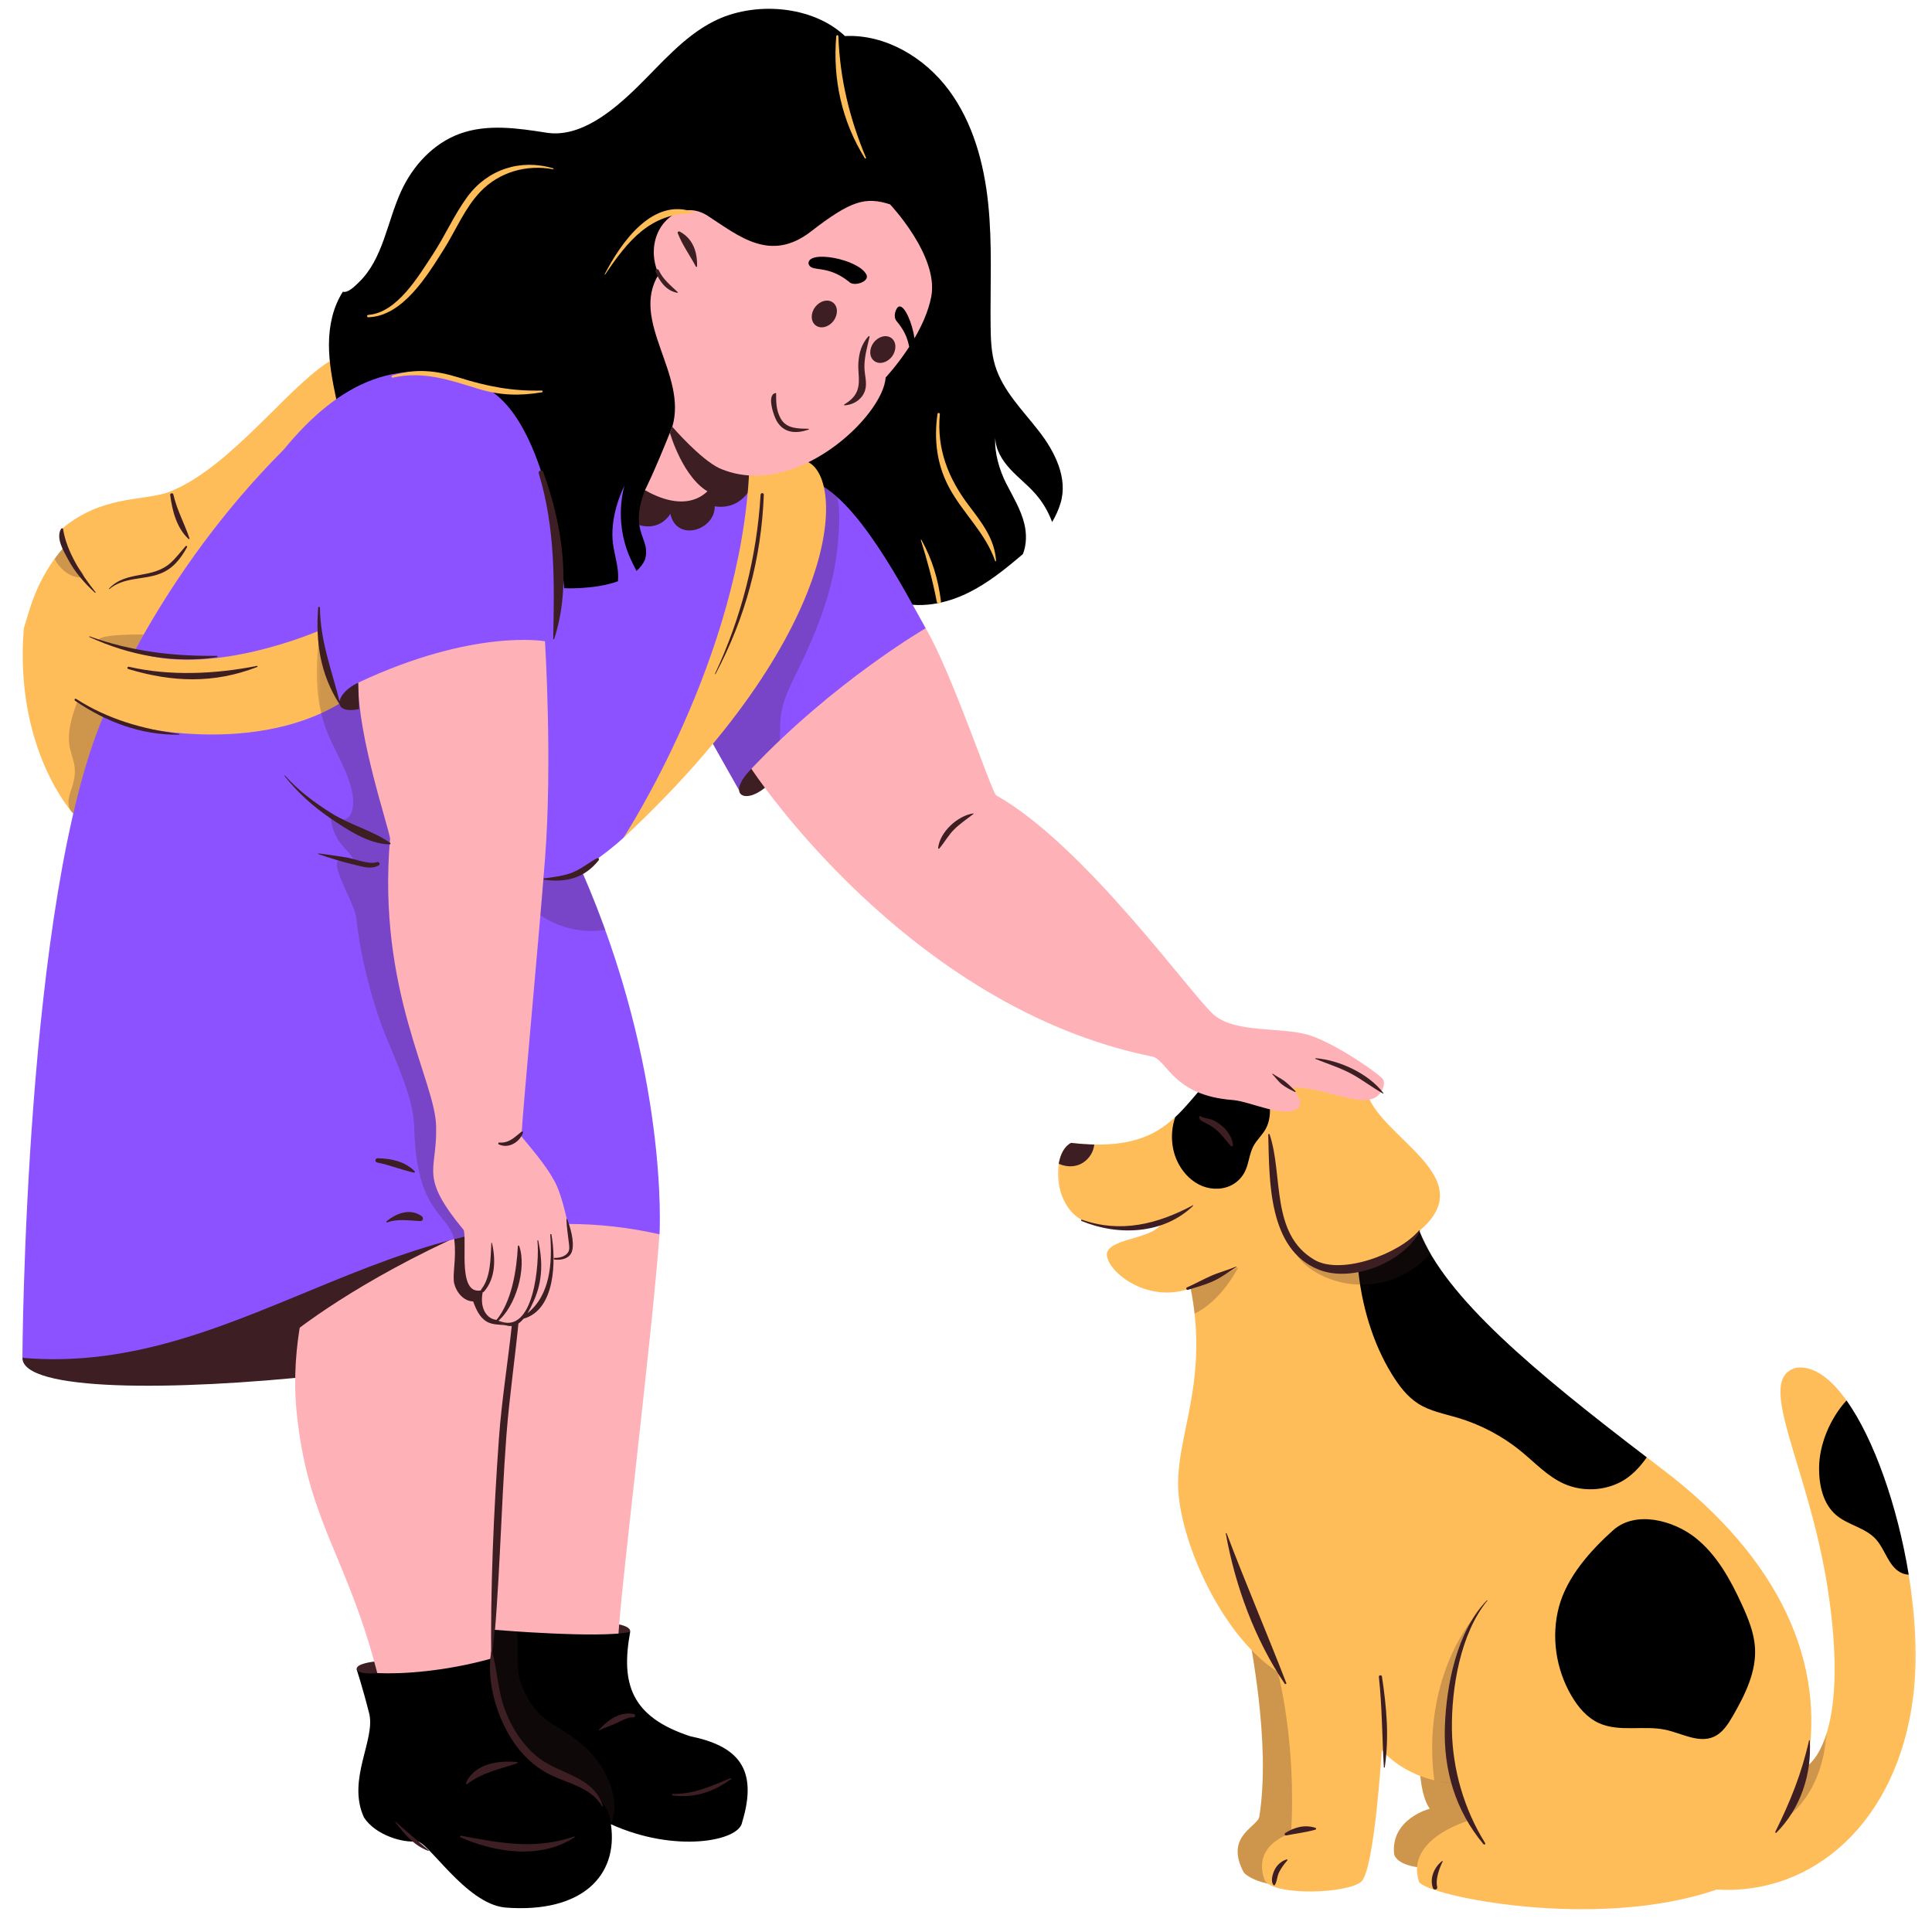 <svg width="400" height="400" viewBox="0 0 400 400" fill="none" xmlns="http://www.w3.org/2000/svg">
<g clip-path="url(#clip0_6_6)">
<path d="M99.599 75.688L15.172 168.469C15.172 168.469 2.901 155.224 4.932 130.057C5.839 127.495 7.26 119.844 13.438 113.078C12.979 112.068 12.635 110.542 12.943 109.375C21.057 102.667 29.052 103.734 34.589 102.01C35.448 101.698 36.297 101.318 37.146 100.901C37.323 100.802 37.464 100.74 37.583 100.687C49.698 94.432 60.927 78.641 69.193 74.24C69.193 74.25 84.026 65.75 99.599 75.688ZM293.708 364.453C293.964 364.922 293.875 371.505 296.026 374.479C296.026 374.479 287.865 376.563 288.641 383.906C289.578 386.807 295.781 386.755 295.781 386.755C295.781 386.755 316.5 385.651 309.042 373.865C301.578 362.073 293.708 364.453 293.708 364.453ZM258.698 338.776C258.62 339.411 263.193 360.516 260.745 376.042C260.542 378.214 253.438 380.026 257.49 387.62C258.464 389.193 267.839 393.214 272.469 386.526C277.099 379.828 269.479 337.505 258.698 338.776Z" fill="#FFBD59"/>
<path d="M219.557 104.224C219.125 105.625 218.542 106.891 217.833 108.078C217.031 105.922 215.854 103.906 214.323 102.188C212.719 100.365 210.766 98.88 209.13 97.094C207.484 95.307 206.12 93.094 206.063 90.672C205.849 93.719 206.938 97.391 208.328 100.109C209.724 102.813 211.344 105.469 212.073 108.427C212.578 110.49 212.552 112.776 211.781 114.714C208.208 117.76 204.552 120.74 200.344 122.786C195.693 125.052 190.229 126.094 185.302 124.51C181.005 125.62 176.208 127.083 172.313 129.208C170.667 130.104 169.052 131.099 167.276 131.719C165.182 132.448 162.932 132.641 160.719 132.771C153.99 133.172 147.24 133.135 140.505 132.948C131.604 132.693 122.568 132.151 114.167 129.208C103.771 125.563 94.885 118.396 87.708 110.031C80.531 101.667 71.859 93.26 69.583 82.479C68.807 78.776 68.088 75.021 68.104 71.234C68.13 67.448 68.932 63.589 70.984 60.401C72.078 60.677 73.412 59.292 74.229 58.51C79.349 53.646 80.125 45.891 83.099 39.484C85.526 34.24 89.76 29.662 95.193 27.688C100.88 25.615 107.161 26.531 113.141 27.474C120.083 28.568 126.802 23.037 131.839 18.125C136.875 13.214 141.479 7.615 147.745 4.427C156.062 0.193 168.146 1.063 174.938 7.464C183.333 7.063 191.417 11.891 196.432 18.635C201.443 25.38 203.734 33.818 204.599 42.182C205.464 50.547 205.005 58.984 205.094 67.385C205.125 70.172 205.214 73 206.021 75.667C207.604 80.88 211.688 84.875 215.026 89.177C218.396 93.479 221.177 99.021 219.557 104.224Z" fill="black"/>
<mask id="mask0_6_6" style="mask-type:luminance" maskUnits="userSpaceOnUse" x="-40" y="-40" width="480" height="480">
<path d="M440 -40H-40V440H440V-40Z" fill="black" fill-opacity="0.25"/>
</mask>
<g mask="url(#mask0_6_6)">
<mask id="mask1_6_6" style="mask-type:luminance" maskUnits="userSpaceOnUse" x="10" y="112" width="21" height="59">
<path d="M30.667 112H10.667V170.667H30.667V112Z" fill="white"/>
</mask>
<g mask="url(#mask1_6_6)">
<mask id="mask2_6_6" style="mask-type:luminance" maskUnits="userSpaceOnUse" x="10" y="112" width="21" height="58">
<path d="M10.88 112.641H30.078V169.333H10.88V112.641Z" fill="white"/>
</mask>
<g mask="url(#mask2_6_6)">
<path d="M23.338 148.943C23.167 151.432 22.984 153.917 22.812 156.406C22.573 159.771 22.292 163.276 20.594 166.193C20 167.203 19.213 168.146 18.146 168.625C17.073 169.104 15.688 168.995 14.896 168.146C14.255 167.469 14.094 166.453 14.208 165.531C14.328 164.609 14.682 163.74 14.958 162.849C15.391 161.464 15.625 159.995 15.422 158.552C15.24 157.307 14.729 156.135 14.479 154.911C13.787 151.609 14.932 148.234 16.068 145.057C18.146 146.703 20.74 148.339 23.338 148.943ZM17.276 119.177C17.406 118.292 14.562 116.521 13.438 113.083C12.651 113.948 11.938 114.833 11.297 115.714C13.432 119.74 17.167 119.953 17.276 119.177ZM27.838 134.818L29.75 131.365C29.75 131.365 20.526 131.208 20.354 132.552C21.521 133.016 27.838 134.818 27.838 134.818Z" fill="#3D1E22"/>
</g>
</g>
</g>
<path d="M125.703 335.995C125.703 335.995 130.786 336.24 130.464 337.896C121.026 348.745 125.703 335.995 125.703 335.995ZM4.641 281.125C4.63 295.068 128.661 280.943 129.677 268.573C130.693 256.203 17.891 254.438 4.641 281.125Z" fill="#3D1E22"/>
<path d="M136.547 255.542C134.948 277.38 128.005 333.109 128.031 339.177C128.062 346.354 83.969 369.094 78.021 346.063C72.073 323.026 64.188 315.411 61.661 294.51C59.771 280.188 63.307 268.911 64.615 262.984C64.203 259.859 61.74 251.911 61.74 251.911C61.74 251.911 124.849 243.88 136.547 255.542Z" fill="#FFB1B8"/>
<path d="M92.948 256.833C70.922 267.156 59.474 276.906 59.474 276.906C59.474 276.906 50.5 274.036 57.224 257.729C63.943 241.422 104.339 251.495 92.948 256.833ZM106.781 250.016C106.698 249.802 106.406 249.839 106.38 250.073C106.057 254.068 106.672 258.172 106.667 262.182C106.667 263.365 106.635 264.542 106.594 265.724C106.203 265.37 105.76 265.073 105.401 264.677C104.526 263.724 104.24 262.396 103.943 261.135C103.344 258.62 102.464 256.016 100.51 254.313C98.562 252.615 95.792 254.635 94.036 256.542C94.573 260.63 93.578 263.953 94.057 265.802C94.536 267.651 96.052 269.406 97.963 269.448C98.526 271.01 99.302 272.766 100.74 273.609C101.474 274.042 102.339 274.198 103.187 274.245C104.161 274.302 105.177 274.552 106.005 274.042C105.995 274.146 105.99 274.245 105.974 274.354C105.13 282.177 103.865 289.953 103.297 297.807C102.187 313.323 101.51 329.089 101.708 344.646C101.708 344.714 101.812 344.714 101.818 344.646C103.51 328.844 103.651 312.932 104.854 297.109C105.479 288.984 106.682 280.938 107.453 272.828C107.458 272.776 107.458 272.719 107.469 272.667C107.682 272.406 107.885 272.146 108.083 271.885C108.099 270.917 108.089 269.635 107.891 268.464C108.521 262.302 108.979 255.573 106.781 250.016Z" fill="#3D1E22"/>
<path d="M191.651 130.068C189.349 148.167 153.021 163.615 153.021 163.615L146.505 152.068C146.505 152.068 131.849 170.839 129.036 173.495C126.229 176.156 120.38 180.193 120.38 180.193C138.615 221.797 136.547 255.547 136.547 255.547C84.042 243.698 51.578 285.203 4.641 281.125C4.641 281.125 5.052 186.203 21.568 147.906C21.568 147.906 32.615 119.26 58.724 93.104C70.26 79.057 83 72.854 99.588 79.839C114.125 85.958 116.807 121.781 116.807 121.781C116.807 121.781 122.969 122.12 127.938 120.349C127.969 119.891 127.99 119.432 127.974 118.979C127.906 117.01 127.313 115.099 126.99 113.146C126.307 108.943 127.448 104.365 129.281 100.526C127.969 105.5 128.401 110.911 130.5 115.604C130.885 116.474 131.333 117.339 131.771 118.214C132.516 117.563 133.13 116.792 133.536 115.875C134.359 113.005 132.807 111.583 132.375 108.74C132.115 107.042 140.078 105.057 141.359 101.719C145.99 97.062 142.203 93.672 145.719 91.63C163.354 81.417 167.875 99.557 167.875 99.557C177.188 102.333 187.469 122.661 191.651 130.068Z" fill="#8C52FF"/>
<mask id="mask3_6_6" style="mask-type:luminance" maskUnits="userSpaceOnUse" x="-40" y="-40" width="480" height="480">
<path d="M440 -40H-40V440H440V-40Z" fill="black" fill-opacity="0.25"/>
</mask>
<g mask="url(#mask3_6_6)">
<mask id="mask4_6_6" style="mask-type:luminance" maskUnits="userSpaceOnUse" x="144" y="98" width="168" height="294">
<path d="M312 98.667H144V392H312V98.667Z" fill="white"/>
</mask>
<g mask="url(#mask4_6_6)">
<mask id="mask5_6_6" style="mask-type:luminance" maskUnits="userSpaceOnUse" x="144" y="100" width="167" height="291">
<path d="M144.641 100H310.667V390.667H144.641V100Z" fill="white"/>
</mask>
<g mask="url(#mask5_6_6)">
<path d="M146.505 152.068C146.505 152.068 145.932 152.807 144.99 154.005C145.115 152.25 145.411 150.5 145.854 148.802C147.12 143.844 149.443 139.24 151.734 134.672C155.031 128.073 158.302 121.458 160.854 114.542C162.057 111.276 163.12 107.911 164.953 104.953C165.797 103.594 167.583 101.083 169.375 100.172C170.688 100.807 172.01 101.75 173.328 102.927C174.099 105.87 173.656 110 173.469 112.406C172.734 121.74 169.172 130.656 165.078 138.979C163.661 141.87 162.151 144.792 161.703 147.969C161.427 149.922 161.552 151.901 161.427 153.865C161.286 156.052 160.797 158.214 160.021 160.266C155.87 162.406 153.031 163.615 153.031 163.615L146.505 152.068ZM293.708 364.453C293.964 364.922 293.875 371.505 296.026 374.479C296.026 374.479 287.865 376.563 288.641 383.906C289.578 386.807 295.781 386.755 295.781 386.755C295.781 386.755 316.5 385.651 309.042 373.865C301.578 362.073 293.708 364.453 293.708 364.453ZM258.698 338.776C258.62 339.411 263.193 360.516 260.745 376.042C260.542 378.214 253.438 380.026 257.49 387.62C258.464 389.193 267.839 393.214 272.469 386.526C277.099 379.828 269.479 337.505 258.698 338.776Z" fill="#3D1E22"/>
</g>
</g>
</g>
<mask id="mask6_6_6" style="mask-type:luminance" maskUnits="userSpaceOnUse" x="218" y="218" width="179" height="178">
<path d="M218.667 218.667H396.911V396H218.667V218.667Z" fill="white"/>
</mask>
<g mask="url(#mask6_6_6)">
<path d="M283.031 226.37C286.068 235.839 306.948 243.802 293.859 254.849C299.26 268.646 307.828 292.339 340.943 301.719C342.01 302.536 343.089 303.354 344.177 304.182C368.828 322.896 378.047 344.589 374.172 365.594C374.172 365.594 383.286 360.432 378.401 328.865C374.411 303.078 363.016 285.396 371.964 283.161C375.479 282.74 379.031 285.365 382.302 289.948C388.016 297.943 382.245 307.615 395.177 326.021C396.599 334.724 397.057 343.49 396.146 350.964C392.917 377.547 375.078 392.458 355.422 391.208C330.453 399.87 295.089 392.469 293.781 389.578C290.776 380.349 304.932 376.667 304.932 376.667C303.328 375.255 301.948 369.234 301.948 369.234C291.177 368.906 286.083 362.286 286.083 362.286C286.083 362.286 284.568 387.052 281.865 389.547C279.167 392.052 263.839 392.615 261.849 389.313C259.083 381.828 267.302 379.568 267.302 379.568C268.443 360.646 264.563 346.188 264.563 346.188C253.688 339.208 245.266 321.448 244.047 309.786C242.828 298.12 250.531 286.938 246.51 266.714C237.271 270.146 228.646 262.797 229.188 259.375C230.203 256.125 239.391 256.609 240.734 252.797C237.281 255.052 228.521 255.307 223.651 252.385C217.974 248.995 217.755 238.641 221.745 236.625C233.432 237.969 239.057 235.26 243.307 231.286C245.74 229.016 250.375 236.104 252.781 233.516C252.781 233.516 252.745 221.089 258.391 220.219C263.76 219.396 271.849 220.182 283.031 226.37Z" fill="#FFBD59"/>
</g>
<path d="M73.849 345.667C74.031 345.693 75.776 345.245 78.125 346.401C83.177 346.63 92.115 346.083 101.844 343.354L102.406 337.443C102.406 337.443 124.089 339.26 130.469 337.885C128.521 348.531 130.589 355.432 142.885 359.464C152.724 361.484 157.047 366.115 153.651 377.286C153.036 381.224 139.693 383.698 126.479 377.682C128.062 388.313 120.49 396.172 104.62 394.938C96.302 394.167 88.479 380.818 86.109 381.203C83.75 381.594 77.807 380.094 75.338 376.255C71.781 368.411 77.802 360.193 76.432 354.734C75.052 349.281 73.849 345.667 73.849 345.667ZM262.854 228.313C262.609 226.094 261.911 223.875 260.526 222.13C259.938 221.38 259.214 220.734 258.401 220.234C252.76 221.099 250.135 223.75 250.135 223.75C247.729 226.339 245.745 229.021 243.318 231.297C242.224 234.474 242.443 238.125 244.073 241.078C245.156 243.047 246.839 244.729 248.927 245.563C251.01 246.396 253.5 246.318 255.411 245.13C256.427 244.5 257.25 243.578 257.771 242.51C258.573 240.865 258.646 238.922 259.5 237.302C260.188 236.01 261.339 235.021 262.042 233.745C262.943 232.115 263.057 230.161 262.854 228.313ZM335.75 306.714C337.661 305.667 339.516 303.818 340.943 301.719C317.807 284.057 299.297 268.667 293.875 254.891C287.589 261.057 281.135 262.292 281.135 262.292C281.849 269.995 284.135 278.026 288.219 284.594C289.651 286.901 291.328 289.141 293.615 290.604C296.063 292.167 299 292.698 301.786 293.526C306.609 294.958 311.141 297.365 315.026 300.563C317.87 302.901 320.443 305.693 323.802 307.193C327.573 308.88 332.13 308.698 335.75 306.714ZM322.771 332.646C321.109 338.813 322.135 345.62 325.37 351.12C326.729 353.438 328.547 355.599 330.979 356.724C335.245 358.698 340.328 357.141 344.917 358.151C348.26 358.891 351.724 360.974 354.849 359.573C356.656 358.76 357.792 356.958 358.781 355.245C361.281 350.901 363.651 346.156 363.354 341.151C363.167 338.036 361.953 335.094 360.656 332.25C358.286 327.068 355.453 321.88 350.974 318.344C346.51 314.828 338.693 312.625 333.984 316.818C329.281 321.031 324.438 326.453 322.771 332.646ZM382.302 289.948C378.932 293.635 376.635 299.021 376.62 303.953C376.604 307.51 377.438 311.359 380.146 313.672C382.578 315.75 386.135 316.26 388.313 318.604C390.391 320.849 391.021 324.563 393.849 325.729C394.281 325.906 394.729 325.99 395.182 326.021C392.87 311.885 388.005 297.943 382.302 289.948Z" fill="black"/>
<path d="M147.969 104.828C148.099 109.698 140.125 112.375 138.781 106.38C138.781 106.38 136.844 109.974 132.365 108.724C132.109 107.026 132.25 104.823 133.531 101.495C138.156 96.833 142.193 93.677 145.714 91.641C150.969 91.844 155.562 93.818 156.099 95.365C157.391 99.078 154.401 105.813 147.969 104.828ZM155.562 159.172C150.354 164.479 154.068 166.604 158.359 163.109C162.646 159.615 155.562 159.172 155.562 159.172Z" fill="#3D1E22"/>
<path d="M129.047 173.495C129.047 173.495 153.427 136.391 155.13 97.182C155.13 97.182 159.115 92.922 167.385 95.703C174.901 99.562 174.536 131.099 129.047 173.495ZM70.318 145.656C70.276 145.672 67.495 136.542 66.24 130.516C61.479 132.495 41.365 140.172 26.901 134.604C10.391 128.25 18.938 145.292 21.557 147.911C24.182 150.531 51.745 156.854 70.318 145.656Z" fill="#FFBD59"/>
<mask id="mask7_6_6" style="mask-type:luminance" maskUnits="userSpaceOnUse" x="-40" y="-40" width="480" height="480">
<path d="M440 -40H-40V440H440V-40Z" fill="black" fill-opacity="0.25"/>
</mask>
<g mask="url(#mask7_6_6)">
<mask id="mask8_6_6" style="mask-type:luminance" maskUnits="userSpaceOnUse" x="64" y="129" width="315" height="250">
<path d="M378.667 129.333H64V378.667H378.667V129.333Z" fill="white"/>
</mask>
<g mask="url(#mask8_6_6)">
<mask id="mask9_6_6" style="mask-type:luminance" maskUnits="userSpaceOnUse" x="65" y="129" width="314" height="250">
<path d="M65.333 129.922H378.563V378.24H65.333V129.922Z" fill="white"/>
</mask>
<g mask="url(#mask9_6_6)">
<path d="M105.901 254.214C101.474 254.807 98.26 255.422 94.042 256.542C92.469 250.833 86.182 251.141 85.74 233.198C85.594 227.219 81.776 219.333 79.578 213.771C76.807 206.75 74.552 197.594 73.771 190.083C73.385 186.349 65.109 174.229 73.448 179.141C73.458 176.188 68.844 175.339 68.438 168.813C73 171.594 73.365 166.911 73.026 164.708C72.229 159.474 68.807 155.042 67.172 150.016C65.109 143.677 65.344 137.115 66.25 130.516C66.312 136.276 70.287 145.677 70.323 145.656L79.453 145.135C88.328 159.307 93.797 175.943 94.219 192.667L112.521 181.682C112.521 181.682 116.911 182.948 120.5 180.427C122.302 184.552 123.901 188.589 125.323 192.531C122.427 193.026 115.833 193.156 110.016 188.031L98.088 197.552C98.49 210.984 101.693 224.156 103.422 237.479C104.083 242.698 105.62 248.672 105.901 254.214ZM247.328 271.964C252.948 269.328 256.401 262.339 256.401 262.339C256.401 262.339 251.719 265 246.51 266.714C246.88 268.531 247.141 270.281 247.328 271.964ZM378.219 358.724C376.542 364.229 374.172 365.594 374.172 365.594C374.281 365.01 374.37 364.438 374.458 363.854L374.156 364.255C374.156 364.255 371.625 373.432 369.651 376.375C369.651 376.375 377.156 372.266 378.219 358.708V358.724ZM296.943 368.583C296.943 368.583 299.354 369.281 301.958 369.234C301.958 369.234 294.583 359.417 304.75 335.422C304.75 335.422 294.302 347.714 296.943 368.583ZM117.094 358.635C115.234 357.443 113.26 356.385 111.677 354.844C109.797 353 108.599 350.573 107.698 348.094C106.797 345.62 107.521 340.057 107.01 337.781C104.24 337.594 102.391 337.443 102.391 337.443L101.828 343.354C101.745 343.38 101.677 343.396 101.599 343.417C101.677 345.391 101.969 347.625 102.708 349.901C104.87 356.604 106.563 361.927 113.25 366.146C119.943 370.359 126.01 371.344 126.464 377.688C128.068 374.224 126.875 370.031 125.063 366.672C123.26 363.313 120.302 360.698 117.094 358.635ZM268.125 259.135C270.755 264.849 285.354 270.932 296.198 259.604L293.87 254.849C278.781 270.563 268.125 259.135 268.125 259.135Z" fill="#3D1E22"/>
</g>
</g>
</g>
<path d="M184.266 42.302C179.203 40.719 176.286 41.432 167.875 47.943C159.458 54.448 152.943 48.839 146.505 44.667C140.073 40.5 132.609 48.271 136.37 56.812C130.354 66.49 142.391 77.443 139.198 88.349C135.365 97.974 133.536 101.484 133.536 101.484C142.74 106.724 147.917 102.25 148.969 96.953C164.521 103.745 182.911 86.094 183.359 78.162C183.359 78.162 185.797 75.573 188.24 71.807C187.823 69.734 187.135 68.292 185.609 66.453C184.807 65.484 185.547 63.729 186.021 63.505C187.276 62.911 188.937 67.104 189.333 70.037C190.844 67.458 192.203 64.49 192.797 61.484C194.464 53.042 184.266 42.302 184.266 42.302ZM175.792 58.344C171.073 54.562 167.88 56.521 167.385 54.562C167.292 51.656 177.802 53.656 179.385 56.865C180.12 58.328 176.719 59.422 175.792 58.344ZM191.651 130.068C197.094 139.349 205.276 163.896 206.229 164.646C224.682 175.068 246.599 205.995 251.271 210.063C255.948 214.135 265.901 212.448 271.604 214.495C277.313 216.542 286.005 222.661 286.391 223.536C286.776 224.411 286.203 225.573 286.203 225.573C283.844 230.927 274.125 224.646 267.339 225.219C267.339 225.219 270.167 227.828 268.833 229.344C266.161 231.729 259.005 228.068 255.292 227.755C242.875 226.833 241.708 219.604 238.682 218.776C187.823 208.568 155.562 159.167 155.562 159.167C172.703 141.068 191.651 130.068 191.651 130.068ZM118.115 259.781C117.099 261.536 114.344 260.651 114.344 260.651C114.021 270.266 107.734 273.625 107.734 273.625C106.375 274.734 104.271 274.672 102.99 273.276C100.88 273.229 99.088 270.917 100.042 267.052C94.672 268.698 96.693 257.943 96.042 254.714C86.677 243.391 90.5 242.63 90.297 233.427C90.297 223.906 78.021 205.234 80.76 173.615C80.396 171.01 74.125 152.688 74.151 141.344C98.141 130.068 112.833 132.766 112.833 132.766C112.833 132.766 114.401 157.891 112.833 177.901C111.339 196.969 108.255 229.359 107.958 235.292C111.12 239.057 113.958 242.526 115.328 245.635C117.021 249.5 118.802 258.453 118.115 259.781Z" fill="#FFB1B8"/>
<path d="M124.812 373.911C124.844 374.005 124.708 374.052 124.661 373.974C122.13 369.688 116.849 369.203 112.849 366.875C110.505 365.505 108.5 363.625 106.885 361.453C103.031 356.25 100.604 348.406 101.698 341.964C101.714 341.87 101.859 341.885 101.88 341.964C102.984 345.844 103.062 349.911 104.453 353.734C105.87 357.62 108.115 361.193 111.354 363.807C115.839 367.411 122.885 367.661 124.812 373.911ZM73.849 345.667C74.328 346.792 78.125 346.401 78.125 346.401L77.484 344.016C77.484 344.016 73.552 344.401 73.849 345.667ZM131.25 354.885C128.354 354.245 125.844 356.135 123.984 358.151C123.937 358.203 124 358.281 124.062 358.25C125.094 357.75 126.182 357.375 127.245 356.938C128.464 356.432 129.807 355.474 131.156 355.552C131.542 355.573 131.625 354.969 131.25 354.885ZM81.906 377.177C81.859 377.135 81.781 377.193 81.823 377.25C83.734 379.734 85.662 382.073 88.677 383.203C88.745 383.229 88.802 383.125 88.745 383.078C86.443 381.151 84.182 379.146 81.906 377.177ZM144.078 55.203C144.141 55.323 144.312 55.26 144.318 55.141C144.401 52.193 143.479 49.396 140.724 47.943C140.526 47.839 140.229 48.01 140.312 48.255C141.276 50.745 142.833 52.859 144.078 55.203ZM140.323 60.484C138.833 59.078 137.26 57.849 136.385 55.927C136.214 55.552 135.562 55.828 135.708 56.214C136.516 58.229 137.979 60.255 140.245 60.62C140.323 60.635 140.391 60.547 140.323 60.484ZM167.375 88.766C165.234 88.734 162.828 88.781 161.641 86.667C160.714 85.016 160.672 83.281 160.687 81.474C160.687 81.401 160.625 81.365 160.562 81.38C158.635 81.75 160.24 86.193 160.807 87.162C162.302 89.729 164.849 89.823 167.406 88.948C167.505 88.917 167.49 88.766 167.375 88.766ZM179.818 69.615C178.396 71.172 177.859 73.005 177.719 75.099C177.646 76.12 177.771 77.099 177.812 78.115C177.937 80.932 177.104 82.297 174.781 83.76C174.719 83.802 174.734 83.922 174.823 83.922C176.724 83.828 178.521 82.693 179.109 80.802C179.583 79.292 178.984 77.583 178.969 76.052C178.943 73.88 179.557 71.833 180.031 69.74C180.062 69.615 179.911 69.51 179.818 69.615ZM172.453 62.635C171.406 61.849 169.755 62.266 168.771 63.573C167.786 64.875 167.833 66.578 168.885 67.37C169.943 68.167 171.589 67.74 172.573 66.432C173.552 65.12 173.505 63.422 172.453 62.635ZM184.563 70C183.516 69.214 181.865 69.63 180.88 70.938C179.896 72.245 179.943 73.943 181 74.734C182.052 75.531 183.698 75.104 184.682 73.802C185.656 72.484 185.609 70.787 184.563 70ZM265.396 224.505C266.224 225.167 267.135 225.599 268.073 226.073C268.182 226.125 268.302 225.984 268.208 225.896C267.448 225.188 266.76 224.448 265.932 223.818C265.167 223.24 264.297 222.859 263.516 222.307C263.453 222.26 263.391 222.354 263.438 222.411C264.099 223.094 264.635 223.901 265.396 224.505ZM194.229 175.589C194.219 175.708 194.385 175.776 194.464 175.682C195.573 174.396 196.349 172.896 197.594 171.677C198.813 170.484 200.224 169.552 201.563 168.505C201.609 168.469 201.552 168.406 201.505 168.411C198.297 168.859 194.557 172.26 194.229 175.589ZM272.354 219.24C274.943 220.286 277.589 221.099 280.042 222.458C282.219 223.672 284.188 225.203 286.359 226.417C286.406 226.443 286.469 226.385 286.438 226.339C283.401 222.302 277.349 219.484 272.375 219.089C272.281 219.083 272.281 219.208 272.354 219.24ZM249.224 232.302C250.021 232.714 250.823 233.12 251.521 233.682C252.828 234.719 253.734 236.042 254.828 237.26C254.969 237.417 255.286 237.302 255.271 237.078C255.151 235.583 254.208 234.151 253.089 233.182C252.474 232.651 251.75 232.193 251.021 231.854C250.672 231.688 248.76 231.375 248.672 231.146C248.641 231.052 248.526 231.005 248.448 231.083C248.406 231.125 248.37 231.161 248.328 231.203C248.271 231.255 248.234 231.365 248.266 231.448C248.453 231.927 248.745 232.057 249.224 232.302ZM255.917 262.24C254.198 262.969 252.391 263.417 250.672 264.182C248.995 264.922 247.401 265.813 245.729 266.557C245.458 266.682 245.651 267.13 245.938 267.047C247.635 266.521 249.302 266.073 250.943 265.365C252.781 264.568 254.286 263.38 255.969 262.333C256.031 262.302 255.979 262.214 255.917 262.24ZM266.318 348.464C262.297 338.089 257.922 327.875 253.969 317.474C253.932 317.365 253.776 317.401 253.792 317.521C255.75 328.37 259.786 339.427 265.984 348.594C266.104 348.755 266.396 348.656 266.318 348.464ZM285.479 347.172C286.161 353.38 286.141 359.651 286.516 365.885C286.526 365.979 286.682 366.016 286.698 365.906C287.641 359.526 287.068 353.427 286.115 347.083C286.063 346.729 285.438 346.807 285.479 347.172ZM307.865 331.323C301.651 337.651 299.453 348.854 299.146 357.417C298.823 366.443 301.333 374.896 307.151 381.833C307.307 382.026 307.609 381.781 307.479 381.578C303.13 374.635 300.724 366.307 300.604 358.135C300.479 349.589 302.349 338.208 307.938 331.401C307.995 331.344 307.917 331.276 307.865 331.323ZM298.573 385.307C296.953 386.557 295.943 388.854 296.667 390.891C296.865 391.443 297.714 391.229 297.557 390.651C297.156 389.099 298.005 386.786 298.682 385.422C298.714 385.354 298.646 385.25 298.573 385.307ZM272.344 378.427C270.12 377.719 268.01 378.307 266.099 379.505C265.823 379.677 266 380.073 266.307 380.01C268.323 379.599 270.365 379.385 272.344 378.813C272.542 378.766 272.536 378.49 272.344 378.427ZM266.411 384.969C265.344 385.276 264.38 386.115 263.901 387.115C263.5 387.948 263.026 389.406 263.625 390.24C263.714 390.359 263.88 390.375 263.958 390.24C264.411 389.49 264.406 388.464 264.813 387.651C265.276 386.724 265.854 385.953 266.531 385.172C266.599 385.078 266.536 384.927 266.411 384.969ZM374.688 360.339C374.677 360.255 374.557 360.234 374.542 360.323C373.042 367.094 370.641 373.052 367.557 379.255C367.484 379.406 367.667 379.552 367.781 379.438C372.75 374.495 375.151 367.26 374.688 360.339ZM100.198 267.417C102.604 264.724 102.646 260.651 101.844 257.318C101.828 257.255 101.74 257.271 101.729 257.333C101.568 260.349 101.635 264.417 99.677 266.896C99.385 267.26 99.875 267.776 100.198 267.417ZM102.922 273.651C106.766 270.682 109.115 262.505 107.49 257.964C107.437 257.818 107.224 257.839 107.219 258.005C106.974 262.953 105.964 269.469 102.714 273.391C102.604 273.521 102.755 273.776 102.922 273.651ZM103.276 273.453C103.208 273.422 103.161 273.505 103.219 273.547C105.464 275.271 107.13 274.552 108.406 273.021C115.052 271.13 115.115 260.875 114.172 255.599C114.151 255.453 113.906 255.484 113.922 255.63C114.354 261.469 113.953 268.094 109.208 271.885C109.708 271.073 110.146 270.172 110.521 269.323C112.365 265.198 112.385 261.151 111.432 256.833C111.411 256.745 111.26 256.76 111.271 256.854C111.724 261.354 110.609 276.615 103.276 273.453ZM112.672 182.135C117.177 182.781 121.042 181.797 123.948 178.109C124.135 177.87 123.906 177.51 123.609 177.677C121.901 178.604 120.375 179.885 118.557 180.625C116.729 181.365 114.599 181.578 112.661 181.875C112.542 181.891 112.536 182.115 112.672 182.135ZM80.672 174.813C80.854 174.813 80.901 174.583 80.76 174.49C77.125 171.969 72.526 170.797 68.713 168.422C65.162 166.208 61.786 163.708 59.01 160.568C58.953 160.505 58.87 160.599 58.917 160.661C61.542 164 64.713 166.87 68.208 169.276C71.662 171.63 76.338 174.797 80.672 174.813ZM78.401 179.161C78.838 178.911 78.453 178.302 78.005 178.495C76.599 179.099 73.276 177.776 71.74 177.531C69.807 177.224 67.865 176.922 65.917 176.698C65.838 176.693 65.838 176.802 65.901 176.823C68.474 177.724 71.162 178.526 73.812 179.146C75.406 179.516 76.927 180.005 78.401 179.161ZM78.052 240.682C80.651 241.182 83.12 242.208 85.693 242.776C85.849 242.807 85.979 242.62 85.859 242.5C83.781 240.422 81.01 239.865 78.177 239.802C77.677 239.786 77.547 240.589 78.052 240.682ZM87.057 252.802C87.63 252.818 87.724 252.094 87.323 251.802C84.932 250.089 82.068 251.167 80.026 252.865C79.927 252.953 80.037 253.141 80.162 253.094C82.391 252.26 84.766 252.734 87.057 252.802ZM114.542 132.255C114.542 132.37 114.708 132.385 114.74 132.276C118.38 121.156 116.375 108.505 112.49 97.755C112.276 97.172 111.365 97.401 111.547 98.016C115 109.417 114.771 120.526 114.542 132.255ZM246.974 249.536C239.661 253.448 232.031 255.359 223.99 252.521C223.818 252.458 223.75 252.719 223.917 252.786C231.474 255.943 240.969 255.557 247.047 249.625C247.094 249.583 247.031 249.516 246.974 249.536ZM226.547 236.964C225.068 236.932 223.479 236.818 221.755 236.625C220.401 237.307 219.536 238.953 219.198 240.958C223.406 242.714 226.333 239.646 226.547 236.964ZM37.094 151.948C29.458 150.943 22.266 148.88 15.76 144.693C15.516 144.536 15.302 144.917 15.542 145.078C21.99 149.49 29.24 152.234 37.099 152.109C37.188 152.094 37.188 151.958 37.094 151.948ZM19.662 122.714C19.74 122.786 19.844 122.682 19.781 122.599C16.854 118.948 13.802 114.224 13.062 109.542C13.031 109.339 12.729 109.328 12.635 109.49C11.526 111.438 13.146 114.042 14.099 115.828C15.526 118.474 17.453 120.703 19.662 122.714ZM39.234 111.469C38.193 108.385 36.615 105.568 35.891 102.365C35.812 102.01 35.188 102.073 35.234 102.453C35.651 105.693 36.542 109.276 39.031 111.589C39.115 111.667 39.271 111.589 39.234 111.469ZM22.667 121.943C25.745 119.396 29.713 120.125 33.229 118.74C35.833 117.729 37.417 115.656 38.729 113.286C38.823 113.115 38.578 112.901 38.438 113.068C37.406 114.24 36.422 115.563 35.25 116.594C33.448 118.177 31.307 118.615 29.042 119.026C26.531 119.474 24.385 119.953 22.583 121.849C22.521 121.911 22.604 122 22.667 121.943ZM157.469 102.422C156.724 115.151 153.474 127.943 148.036 139.484C148.005 139.557 148.104 139.625 148.146 139.547C154.328 127.896 157.635 115.62 158.141 102.422C158.156 101.99 157.495 101.995 157.469 102.422ZM18.516 131.891C26.745 135.677 35.896 137.406 44.917 136.068C45.078 136.047 45.042 135.781 44.875 135.781C35.812 135.891 27.13 134.849 18.568 131.755C18.5 131.734 18.443 131.859 18.516 131.891ZM53.193 137.87C44.615 139.563 35.234 140.01 26.672 138.047C26.375 137.974 26.25 138.417 26.547 138.51C35.661 141.271 44.292 141.573 53.25 138.094C53.38 138.031 53.333 137.839 53.193 137.87ZM96.745 369.354C99.875 366.979 103.432 366.292 107.089 365.068C107.234 365.021 107.203 364.828 107.057 364.813C103.229 364.438 98.287 365.099 96.49 369.109C96.427 369.25 96.578 369.479 96.745 369.354ZM118.885 380.224C110.734 383.005 103.651 381.599 95.469 380.063C95.276 380.026 95.12 380.307 95.328 380.401C102.589 383.583 112.031 385.005 118.958 380.385C119.036 380.333 118.99 380.182 118.885 380.224ZM151.219 368.151C147.474 369.719 143.406 371.552 139.266 371.406C139.062 371.401 139.073 371.698 139.266 371.724C143.823 372.323 147.625 371.021 151.318 368.385C151.432 368.318 151.37 368.094 151.219 368.151ZM70.302 145.75C70.49 146.755 71.755 147.349 74.344 146.813L74.151 141.344C71.87 142.411 70.5 143.969 70.302 145.193C68.651 138.651 66.318 132.734 66.24 125.823C66.24 125.578 65.885 125.589 65.87 125.823C65.318 132.922 66.328 139.604 70.229 145.708C70.245 145.734 70.271 145.75 70.302 145.75ZM108.297 234.505C108.375 234.297 108.099 234.193 107.958 234.313C106.516 235.474 105.375 236.719 103.354 236.547C103.156 236.531 103.068 236.839 103.25 236.922C105.281 237.896 107.578 236.5 108.297 234.505ZM114.833 260.427C114.635 260.422 114.589 260.745 114.786 260.776C116.25 260.969 118.052 260.563 118.464 258.927C118.943 257.021 118.094 254.172 117.437 252.427C117.406 252.339 117.271 252.349 117.271 252.448C117.312 254.125 117.609 255.745 117.786 257.406C117.849 257.979 117.958 258.656 117.667 259.193C117.141 260.146 115.818 260.469 114.833 260.427ZM293.781 254.76C289.87 259.505 277.703 264.135 272.099 260.813C263.005 255.432 265.714 243.391 262.865 234.87C262.818 234.719 262.573 234.734 262.573 234.906C262.833 244.286 262.479 258.656 273.036 262.87C279.891 265.599 290.531 261.438 293.964 254.906C294.026 254.792 293.87 254.651 293.781 254.76ZM147.042 102.042C152.651 104.854 148.969 96.958 148.969 96.958C144.958 95.057 139.198 88.359 139.198 88.359L138.703 89.609C138.693 89.609 141.432 99.24 147.042 102.042Z" fill="#3D1E22"/>
<path d="M143.708 44.188C134.698 43.969 129.932 49.927 125.286 56.844C125.245 56.906 125.156 56.849 125.187 56.786C128.469 50.406 135.13 40.63 143.74 43.974C143.849 44.016 143.839 44.198 143.708 44.188ZM114.542 34.854C107.75 32.833 100.937 35.052 96.734 40.781C94.01 44.495 92.156 48.807 89.62 52.656C86.677 57.125 82.213 64.776 76.245 65.193C75.927 65.213 75.922 65.693 76.245 65.688C83.406 65.484 88.521 56.969 91.917 51.578C94.396 47.641 96.213 43.094 99.458 39.693C103.339 35.62 109.026 34.016 114.49 35.036C114.604 35.052 114.661 34.885 114.542 34.854ZM112.172 80.859C106.005 81.01 100.849 79.995 94.99 78.167C90.26 76.698 86 76.224 81.219 77.75C80.943 77.838 81.057 78.24 81.333 78.177C87.74 76.776 93.021 78.662 99.031 80.505C103.531 81.88 107.578 82 112.214 81.219C112.427 81.182 112.38 80.849 112.172 80.859ZM173.135 7.495C172.38 16.38 174.302 25.146 179.047 32.76C179.125 32.891 179.359 32.807 179.297 32.651C175.901 24.594 173.885 16.266 173.578 7.495C173.568 7.203 173.161 7.208 173.135 7.495ZM200.599 104.677C196.333 99.062 193.906 92.922 194.589 85.745C194.615 85.469 194.141 85.401 194.099 85.682C193.344 91.021 193.937 96.156 196.516 100.964C199.38 106.302 204.031 110.307 206.031 116.146C206.062 116.245 206.234 116.24 206.229 116.12C205.943 111.583 203.255 108.182 200.599 104.677ZM190.646 111.807C191.969 115.995 193.135 120.307 193.953 124.62C194.047 125.099 194.88 125 194.818 124.5C194.245 119.917 193.005 115.797 190.766 111.755C190.734 111.693 190.625 111.74 190.646 111.807Z" fill="#FFBD59"/>
</g>
<defs>
<clipPath id="clip0_6_6">
<rect width="400" height="400" fill="white"/>
</clipPath>
</defs>
</svg>
